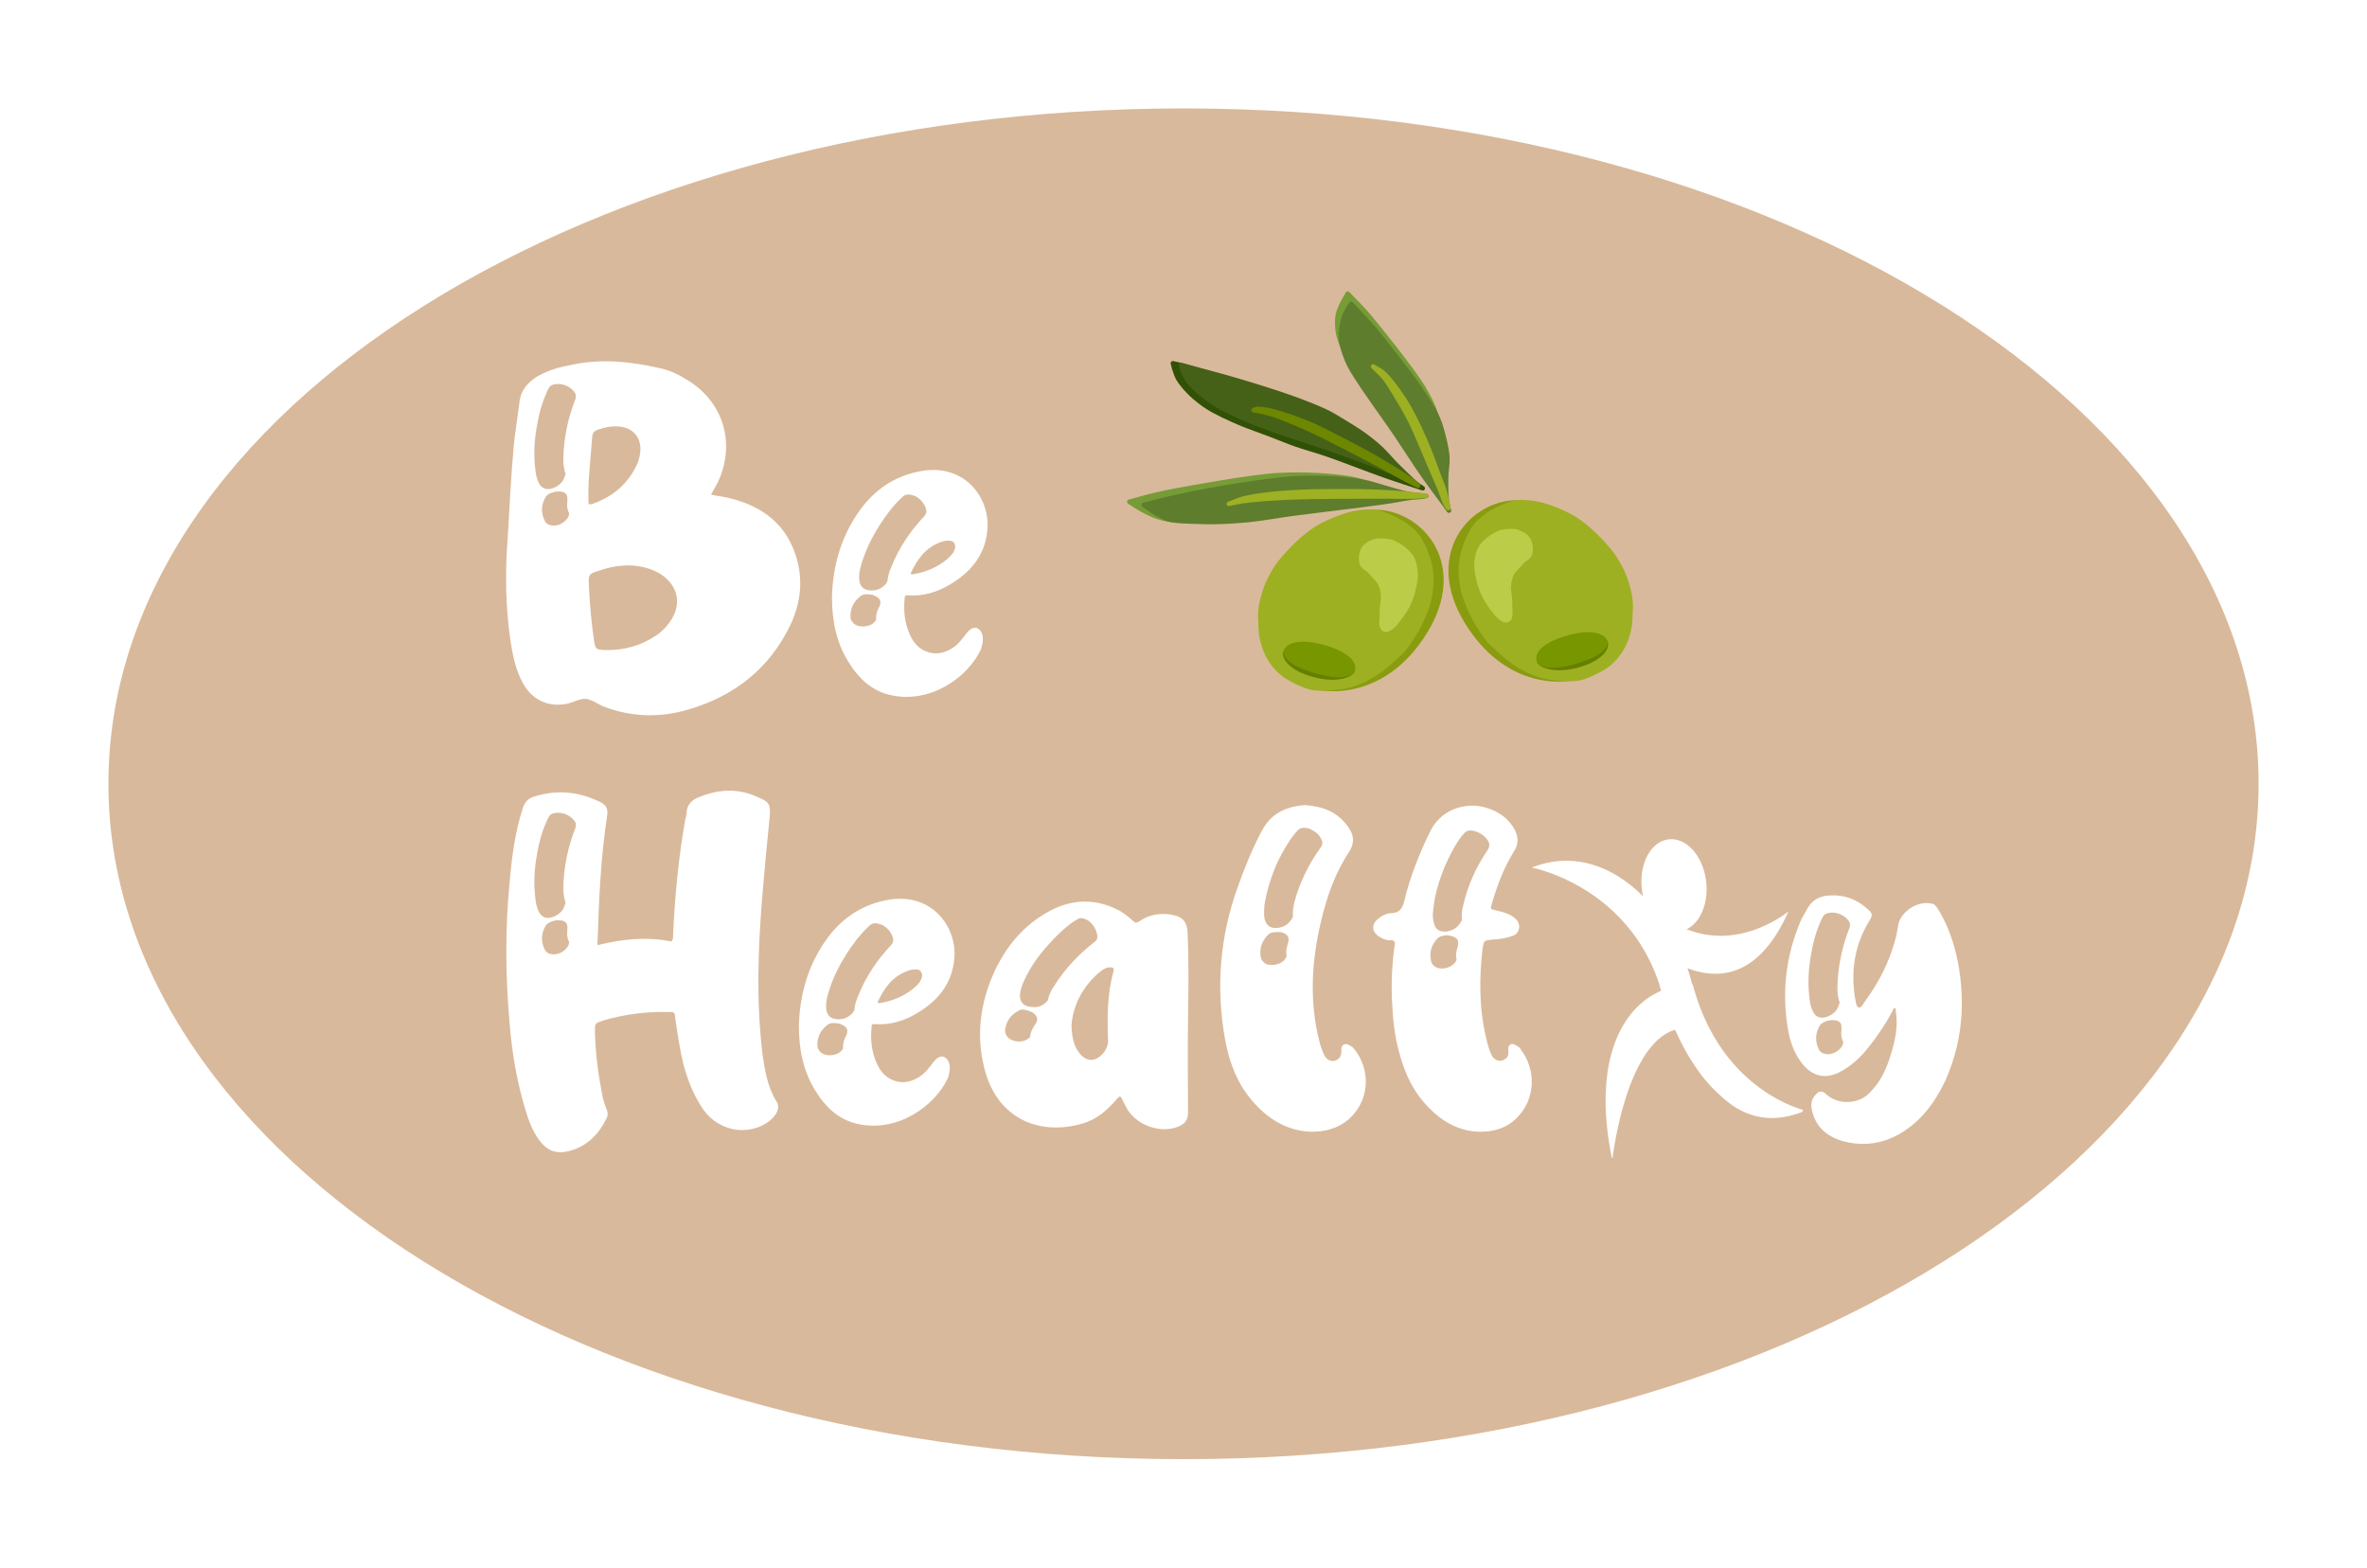 <svg width="524" height="347" viewBox="0 0 524 347" fill="none" xmlns="http://www.w3.org/2000/svg">
<g filter="url(#filter0_if_47_725)">
<path d="M262 323C393.444 323 500 256.067 500 173.5C500 90.933 393.444 24 262 24C130.556 24 24 90.933 24 173.5C24 256.067 130.556 323 262 323Z" fill="#D9B99B"/>
</g>
<g filter="url(#filter1_i_47_725)">
<path d="M158.9 105.8C163 97.1 160.1 87.7 151.8 82.9C149.9 81.7 147.8 80.8 145.6 80.4C139.4 79 133.1 78.4 126.8 79.7C124.1 80.2 121.4 80.9 119 82.3C116.9 83.6 115.3 85.3 115 88C114.6 91.4 114 94.7 113.7 98.1C113.1 104.7 112.8 111.4 112.4 118C111.8 125.6 111.9 133.2 113 140.8C113.5 144 114.1 147.2 115.7 150.1C117.7 153.9 121.3 155.6 125.5 154.8C126.9 154.5 128.4 153.6 129.7 153.7C131.2 153.9 132.5 155 133.9 155.5C140.1 157.8 146.3 157.9 152.6 156C162.7 153 170.4 146.9 175 137.3C177.1 132.8 177.8 128 176.5 123.1C174.4 115.2 168.9 111 161.2 109.2C160 108.9 158.8 108.8 157.4 108.5L158.9 105.8ZM130.4 129.3C130.2 126.1 130.2 126.1 132.7 125.3C136.4 124 140.2 123.7 144 125C145 125.4 145.9 125.8 146.7 126.4C150 128.8 150.8 132.4 148.8 135.9C147.9 137.4 146.7 138.7 145.2 139.7C141.8 142 138 143 133.9 142.9C131.9 142.8 131.8 142.7 131.5 140.8C131.2 138.8 131 136.9 130.8 134.9C130.6 132.9 130.5 130.8 130.4 129.3ZM130.3 110.6C130.1 106.7 130.5 103.1 130.8 99.4L131.1 95.8C131.1 94.9 131.5 94.4 132.4 94.1C133.8 93.6 135.3 93.3 136.9 93.4C140.2 93.6 142.2 96 141.7 99.4C141.6 100.1 141.4 100.8 141.2 101.4C139.2 106 135.7 109 131 110.6C130.8 110.7 130.6 110.6 130.3 110.6ZM123.8 84C125 84.1 126.2 84.6 127.1 85.7C127.5 86.2 127.6 86.6 127.4 87.3C125.7 91.6 124.8 96 124.7 100.6C124.7 101.6 124.8 102.6 125.1 103.6C125.3 103.9 125.1 104.2 125 104.5C124.6 105.8 123.7 106.6 122.3 107.1C121.1 107.5 120 107.2 119.4 106.1C118.8 105.1 118.6 103.9 118.5 102.8C118.1 99.5 118.3 96.3 118.9 93.1C119.3 90.6 120 88.1 121.1 85.7C121.1 85.6 121.2 85.4 121.3 85.3C121.7 84.2 122.5 84 123.8 84ZM125.6 109.6V110C125.5 110.8 125.5 111.6 125.9 112.4C126.1 112.7 125.9 113 125.9 113.2C125.4 114.5 123.6 115.6 122.1 115.3C121.4 115.2 120.9 114.9 120.6 114.3C119.7 112.5 119.8 110.7 120.8 109C121.2 108.4 121.9 108.1 122.7 107.9C123 107.8 123.4 107.8 123.7 107.8C125.1 107.8 125.7 108.4 125.6 109.6ZM184.176 131.1C184.176 136.5 185.176 141.3 187.876 145.6C189.976 149 192.776 151.8 196.876 152.8C205.776 155 214.276 149 217.176 142.7C217.376 142 217.576 141.3 217.576 140.6C217.676 139.4 217.076 138.3 216.176 138C215.076 137.8 214.476 138.6 213.876 139.3C212.976 140.5 212.076 141.7 210.776 142.5C208.976 143.6 206.976 144.1 204.776 143.1C203.176 142.4 202.176 141.1 201.476 139.6C200.276 137 199.976 134.2 200.276 131.4C200.276 130.8 200.576 130.7 201.076 130.8C204.376 131 207.476 130.1 210.276 128.4C214.876 125.7 218.076 121.9 218.576 116.4C219.276 109.5 213.876 101.8 204.376 103.2C198.676 104.1 194.176 106.9 190.676 111.5C186.276 117.4 184.376 124.1 184.176 131.1ZM201.576 126C202.976 122.9 204.876 120.2 208.276 119C208.676 118.8 209.076 118.8 209.376 118.7C210.076 118.7 210.876 118.5 211.276 119.3C211.676 120 211.376 120.7 210.976 121.4C210.176 122.5 209.076 123.3 207.976 124C206.176 125.1 204.176 125.8 202.176 126.1C201.976 126.1 201.876 126.2 201.576 126ZM202.576 108.8C203.676 109.4 204.576 110.3 204.976 111.6C205.176 112.2 205.076 112.7 204.676 113.2C201.476 116.6 198.976 120.3 197.276 124.6C196.876 125.5 196.576 126.5 196.476 127.5C196.476 127.8 196.276 128 196.076 128.3C195.176 129.3 194.076 129.8 192.576 129.7C191.276 129.6 190.476 128.9 190.276 127.7C190.076 126.5 190.276 125.4 190.576 124.3C191.476 121.1 192.876 118.2 194.576 115.5C195.976 113.3 197.476 111.2 199.376 109.4C199.476 109.3 199.576 109.2 199.676 109.1C200.576 108.2 201.376 108.4 202.576 108.8ZM194.676 133.3L194.476 133.6C194.176 134.4 193.876 135.1 193.976 136C193.976 136.3 193.776 136.5 193.576 136.7C192.776 137.7 190.576 138 189.376 137.3C188.776 136.9 188.376 136.4 188.276 135.7C188.176 133.7 188.976 132.1 190.576 130.9C191.076 130.5 191.876 130.5 192.576 130.6C192.976 130.6 193.376 130.7 193.676 130.9C194.876 131.4 195.176 132.2 194.676 133.3Z" fill="white"/>
</g>
<g filter="url(#filter2_i_47_725)">
<path d="M132.3 208.218C132.3 207.718 132.2 207.418 132.3 207.118C132.6 197.918 133 188.718 134.4 179.618C134.6 178.318 134.4 177.418 133.2 176.718C128.4 174.218 123.4 173.718 118.3 175.318C116.9 175.718 116.1 176.618 115.7 178.018C115.5 178.618 115.3 179.318 115.1 180.018C113.8 184.818 113.2 189.718 112.8 194.518C111.8 204.818 111.9 215.118 112.8 225.318C113.3 231.918 114.4 238.318 116.3 244.618C117 247.018 117.9 249.418 119.4 251.418C121.1 253.718 123.1 254.518 125.9 253.818C129.8 252.818 132.4 250.318 134.2 246.718C134.6 246.018 134.6 245.318 134.3 244.518C133.8 243.418 133.5 242.318 133.3 241.218C132.4 236.618 131.8 232.018 131.7 227.318C131.7 225.518 131.7 225.518 133.5 224.918C138.2 223.518 143 222.918 147.9 223.018C149.3 223.018 149.4 223.018 149.5 224.518C150 227.918 150.5 231.318 151.3 234.618C152.2 237.918 153.4 241.118 155.3 244.018C156.8 246.418 158.9 248.018 161.7 248.818C165.4 249.818 169.7 248.518 171.7 245.718C172.3 244.718 172.5 243.818 171.9 242.818C169.9 239.618 169.3 235.918 168.8 232.318C167.4 220.818 167.8 209.418 168.7 198.018C169.2 191.918 169.8 185.818 170.4 179.718C170.6 177.118 170.3 176.518 167.9 175.518C163.7 173.518 159.4 173.618 155.1 175.318C153.3 175.918 152 177.018 152 179.018C152 179.518 151.8 179.918 151.7 180.418C150.2 188.818 149.4 197.418 149 206.018C149 206.418 149.1 206.918 148.6 207.418C143.3 206.318 137.9 206.818 132.3 208.218ZM123.8 178.918C125 179.018 126.2 179.518 127.1 180.618C127.5 181.118 127.6 181.518 127.4 182.218C125.7 186.518 124.8 190.918 124.7 195.518C124.7 196.518 124.8 197.518 125.1 198.518C125.3 198.818 125.1 199.118 125 199.418C124.6 200.718 123.7 201.518 122.3 202.018C121.1 202.418 120 202.118 119.4 201.018C118.8 200.018 118.6 198.818 118.5 197.718C118.1 194.418 118.3 191.218 118.9 188.018C119.3 185.518 120 183.018 121.1 180.618C121.1 180.518 121.2 180.318 121.3 180.218C121.7 179.118 122.5 178.918 123.8 178.918ZM125.6 204.518V204.918C125.5 205.718 125.5 206.518 125.9 207.318C126.1 207.618 125.9 207.918 125.9 208.118C125.4 209.418 123.6 210.518 122.1 210.218C121.4 210.118 120.9 209.818 120.6 209.218C119.7 207.418 119.8 205.618 120.8 203.918C121.2 203.318 121.9 203.018 122.7 202.818C123 202.718 123.4 202.718 123.7 202.718C125.1 202.718 125.7 203.318 125.6 204.518ZM176.852 226.018C176.852 231.418 177.852 236.218 180.552 240.518C182.652 243.918 185.452 246.718 189.552 247.718C198.452 249.918 206.952 243.918 209.852 237.618C210.052 236.918 210.252 236.218 210.252 235.518C210.352 234.318 209.752 233.218 208.852 232.918C207.752 232.718 207.152 233.518 206.552 234.218C205.652 235.418 204.752 236.618 203.452 237.418C201.652 238.518 199.652 239.018 197.452 238.018C195.852 237.318 194.852 236.018 194.152 234.518C192.952 231.918 192.652 229.118 192.952 226.318C192.952 225.718 193.252 225.618 193.752 225.718C197.052 225.918 200.152 225.018 202.952 223.318C207.552 220.618 210.752 216.818 211.252 211.318C211.952 204.418 206.552 196.718 197.052 198.118C191.352 199.018 186.852 201.818 183.352 206.418C178.952 212.318 177.052 219.018 176.852 226.018ZM194.252 220.918C195.652 217.818 197.552 215.118 200.952 213.918C201.352 213.718 201.752 213.718 202.052 213.618C202.752 213.618 203.552 213.418 203.952 214.218C204.352 214.918 204.052 215.618 203.652 216.318C202.852 217.418 201.752 218.218 200.652 218.918C198.852 220.018 196.852 220.718 194.852 221.018C194.652 221.018 194.552 221.118 194.252 220.918ZM195.252 203.718C196.352 204.318 197.252 205.218 197.652 206.518C197.852 207.118 197.752 207.618 197.352 208.118C194.152 211.518 191.652 215.218 189.952 219.518C189.552 220.418 189.252 221.418 189.152 222.418C189.152 222.718 188.952 222.918 188.752 223.218C187.852 224.218 186.752 224.718 185.252 224.618C183.952 224.518 183.152 223.818 182.952 222.618C182.752 221.418 182.952 220.318 183.252 219.218C184.152 216.018 185.552 213.118 187.252 210.418C188.652 208.218 190.152 206.118 192.052 204.318C192.152 204.218 192.252 204.118 192.352 204.018C193.252 203.118 194.052 203.318 195.252 203.718ZM187.352 228.218L187.152 228.518C186.852 229.318 186.552 230.018 186.652 230.918C186.652 231.218 186.452 231.418 186.252 231.618C185.452 232.618 183.252 232.918 182.052 232.218C181.452 231.818 181.052 231.318 180.952 230.618C180.852 228.618 181.652 227.018 183.252 225.818C183.752 225.418 184.552 225.418 185.252 225.518C185.652 225.518 186.052 225.618 186.352 225.818C187.552 226.318 187.852 227.118 187.352 228.218ZM262.998 225.018C263.098 218.418 263.198 211.818 262.898 205.318C262.798 203.118 261.798 201.918 259.498 201.518C256.898 201.018 254.398 201.418 252.098 203.018C251.598 203.318 251.298 203.318 250.898 202.918C249.798 201.918 248.598 200.918 247.298 200.318C241.598 197.518 236.098 198.218 230.898 201.518C226.198 204.418 222.798 208.618 220.398 213.518C216.898 220.918 215.898 228.618 218.198 236.518C221.398 247.218 230.798 250.318 239.598 247.718C242.798 246.818 245.198 244.718 247.298 242.218C247.798 241.618 248.098 241.518 248.398 242.318C248.798 243.118 249.198 243.818 249.598 244.618C251.898 248.218 256.898 249.918 260.798 248.418C262.398 247.718 262.998 246.918 262.998 245.218C262.998 238.418 262.898 231.718 262.998 225.018ZM237.198 226.018C237.498 221.818 239.498 217.518 243.398 214.218C244.098 213.618 244.798 213.218 245.598 213.118C246.298 213.118 246.698 213.218 246.498 214.018C245.098 219.118 245.098 224.318 245.298 229.518C245.298 231.118 243.898 233.018 242.298 233.518C240.998 233.918 239.598 233.218 238.598 231.618C237.798 230.418 237.298 228.818 237.198 226.018ZM240.998 202.818C241.998 203.618 242.698 204.718 242.898 206.018C242.998 206.618 242.898 207.118 242.298 207.518C238.698 210.318 235.598 213.618 233.198 217.518C232.598 218.418 232.198 219.318 231.998 220.318C231.898 220.618 231.598 220.818 231.398 221.018C230.398 221.918 229.198 222.118 227.798 221.818C226.498 221.618 225.798 220.718 225.798 219.518C225.798 218.318 226.198 217.218 226.698 216.118C227.998 213.218 229.898 210.518 232.098 208.118C233.798 206.218 235.598 204.418 237.798 202.918C237.898 202.818 237.998 202.818 238.198 202.718C239.098 201.918 239.898 202.218 240.998 202.818ZM229.198 225.718L228.998 226.018C228.598 226.718 228.098 227.418 228.098 228.318C228.098 228.618 227.798 228.718 227.598 228.918C226.598 229.818 224.398 229.718 223.298 228.818C222.798 228.318 222.498 227.718 222.498 227.118C222.698 225.018 223.798 223.618 225.498 222.718C226.098 222.318 226.898 222.518 227.598 222.718C227.998 222.818 228.298 223.018 228.598 223.118C229.698 223.918 229.898 224.718 229.198 225.718ZM288.729 177.218C284.329 177.618 281.329 179.218 279.329 182.918C277.229 186.918 275.529 191.018 274.029 195.318C270.029 206.318 269.129 217.718 271.229 229.218C272.129 234.218 273.929 238.918 277.329 242.818C280.629 246.618 284.729 249.218 289.929 249.518C293.129 249.618 296.329 248.818 298.729 246.618C303.229 242.518 303.529 235.818 299.729 231.118C299.429 230.718 299.029 230.518 298.629 230.318C297.629 229.818 296.929 230.318 296.929 231.418C297.029 232.818 296.529 233.518 295.429 233.818C294.529 234.018 293.529 233.518 293.029 232.318C292.729 231.518 292.329 230.618 292.129 229.718C289.829 220.818 290.329 211.918 292.429 203.018C293.729 197.518 295.529 192.318 298.629 187.618C299.829 185.818 299.829 184.018 298.629 182.318C296.229 178.618 292.529 177.418 288.729 177.218ZM289.829 182.418C290.929 182.918 292.029 183.618 292.529 184.818C292.829 185.418 292.829 185.918 292.429 186.518C289.729 190.218 287.729 194.318 286.529 198.718C286.329 199.718 286.129 200.718 286.229 201.718C286.229 202.118 286.029 202.318 285.829 202.618C285.129 203.718 284.029 204.318 282.629 204.418C281.329 204.518 280.429 203.918 280.029 202.718C279.729 201.618 279.829 200.418 279.929 199.318C280.429 196.118 281.429 193.018 282.729 190.018C283.829 187.718 285.129 185.418 286.729 183.418C286.829 183.318 286.929 183.218 287.029 183.118C287.729 182.118 288.629 182.118 289.829 182.418ZM285.129 207.718L285.029 208.118C284.829 208.818 284.629 209.618 284.829 210.518C284.829 210.818 284.629 211.018 284.529 211.218C283.829 212.418 281.729 212.918 280.329 212.418C279.729 212.118 279.329 211.618 279.129 211.018C278.729 209.018 279.329 207.318 280.729 205.918C281.229 205.418 282.029 205.318 282.729 205.318C283.129 205.318 283.529 205.318 283.829 205.418C285.129 205.818 285.529 206.618 285.129 207.718ZM336.526 231.118C336.326 230.818 336.026 230.618 335.626 230.418C335.226 230.218 334.826 229.918 334.326 230.218C333.926 230.518 333.826 231.018 333.926 231.518C334.026 232.318 333.826 233.018 333.226 233.418C332.126 234.218 330.926 233.818 330.226 232.618C329.626 231.418 329.326 230.118 329.026 228.918C327.426 222.218 327.426 215.518 328.226 208.818C328.526 207.218 328.526 207.218 330.126 207.018C331.826 206.918 333.526 206.718 335.226 206.018C335.926 205.618 336.226 205.118 336.326 204.218C336.326 202.918 335.526 202.318 334.626 201.718C333.426 201.018 332.026 200.718 330.726 200.418C330.126 200.318 329.926 200.118 330.126 199.518C331.326 195.318 332.826 191.218 335.126 187.518C336.326 185.718 336.126 184.018 335.126 182.318C333.426 179.518 330.926 178.218 327.926 177.518C324.126 176.818 318.926 178.118 316.526 183.218C314.126 188.118 312.126 193.218 310.826 198.618C310.426 200.118 309.826 201.018 308.226 201.118C306.926 201.118 305.826 201.718 304.826 202.618C303.626 203.718 303.726 205.218 305.126 206.218C305.926 206.718 306.826 207.218 307.826 207.118C308.726 207.118 308.926 207.518 308.726 208.318C308.126 212.718 307.926 217.118 308.226 221.618C308.326 224.218 308.626 226.818 309.126 229.418C310.226 234.418 311.826 239.118 315.226 243.018C318.426 246.718 322.326 249.318 327.226 249.518C330.426 249.618 333.426 248.818 335.726 246.518C339.926 242.418 340.226 235.818 336.526 231.118ZM326.626 183.018C327.826 183.418 328.926 184.218 329.526 185.318C329.826 185.918 329.726 186.418 329.426 187.018C326.826 190.818 324.926 194.918 323.926 199.418C323.626 200.418 323.526 201.418 323.626 202.418C323.726 202.718 323.426 203.018 323.326 203.218C322.626 204.418 321.526 205.018 320.126 205.218C318.826 205.318 317.826 204.818 317.526 203.618C317.126 202.418 317.126 201.318 317.326 200.118C317.626 196.918 318.626 193.818 319.826 190.818C320.926 188.418 322.026 186.118 323.626 184.018C323.726 183.918 323.826 183.818 323.926 183.718C324.626 182.718 325.426 182.718 326.626 183.018ZM322.726 208.418L322.626 208.818C322.426 209.518 322.226 210.318 322.426 211.218C322.526 211.518 322.326 211.718 322.226 211.918C321.526 213.118 319.426 213.718 318.126 213.218C317.426 212.918 317.026 212.518 316.826 211.818C316.326 209.818 316.926 208.118 318.226 206.718C318.726 206.218 319.526 206.118 320.326 206.018C320.626 206.018 321.026 206.118 321.326 206.218C322.626 206.518 323.026 207.218 322.726 208.418ZM419.46 222.118C419.76 222.218 419.66 222.518 419.66 222.718C420.26 226.118 419.56 229.318 418.56 232.518C417.56 235.818 416.16 238.818 413.56 241.218C411.06 243.518 406.76 243.518 404.26 241.218C403.46 240.418 402.66 240.418 401.96 241.318C401.06 242.218 400.86 243.218 401.06 244.518C401.86 248.518 404.56 250.718 408.36 251.718C414.16 253.118 419.36 251.518 423.86 247.618C426.76 245.118 428.86 241.918 430.56 238.418C434.36 230.018 435.16 221.218 433.46 212.118C432.66 207.918 431.26 203.818 428.96 200.118C428.66 199.718 428.46 199.318 427.96 199.118C424.76 198.118 420.56 200.718 420.16 204.118C419.96 205.118 419.86 206.118 419.56 207.018C418.26 211.918 415.96 216.418 412.96 220.518C412.56 221.018 412.06 222.218 411.46 222.018C410.86 221.818 410.86 220.718 410.66 219.918C409.66 213.718 410.66 207.918 413.96 202.618C414.56 201.718 414.46 201.118 413.76 200.518C411.26 198.118 408.36 197.018 404.96 197.218C402.76 197.318 401.06 198.318 400.06 200.218C399.56 201.218 398.96 202.018 398.56 203.018C395.36 210.618 394.46 218.418 395.76 226.518C396.26 229.618 397.26 232.518 399.36 234.918C401.56 237.318 404.16 237.818 407.06 236.418C409.26 235.318 411.06 233.818 412.66 232.018C415.06 229.218 417.16 226.118 418.96 222.818C419.06 222.618 419.16 222.218 419.46 222.118ZM405.86 201.018C407.06 201.118 408.26 201.618 409.16 202.718C409.56 203.218 409.66 203.618 409.46 204.318C407.76 208.618 406.86 213.018 406.76 217.618C406.76 218.618 406.86 219.618 407.16 220.618C407.36 220.918 407.16 221.218 407.06 221.518C406.66 222.818 405.76 223.618 404.36 224.118C403.16 224.518 402.06 224.218 401.46 223.118C400.86 222.118 400.66 220.918 400.56 219.818C400.16 216.518 400.36 213.318 400.96 210.118C401.36 207.618 402.06 205.118 403.16 202.718C403.16 202.618 403.26 202.418 403.36 202.318C403.76 201.218 404.56 201.018 405.86 201.018ZM407.66 226.618V227.018C407.56 227.818 407.56 228.618 407.96 229.418C408.16 229.718 407.96 230.018 407.96 230.218C407.46 231.518 405.66 232.618 404.16 232.318C403.46 232.218 402.96 231.918 402.66 231.318C401.76 229.518 401.86 227.718 402.86 226.018C403.26 225.418 403.96 225.118 404.76 224.918C405.06 224.818 405.46 224.818 405.76 224.818C407.16 224.818 407.76 225.418 407.66 226.618Z" fill="white"/>
</g>
<g filter="url(#filter3_i_47_725)">
<path d="M377.713 194.167C378.357 199.796 375.688 204.725 371.752 205.175C367.815 205.626 364.103 201.427 363.459 195.798C362.814 190.168 365.483 185.24 369.42 184.79C373.356 184.34 377.069 188.537 377.713 194.167Z" fill="white"/>
<path d="M392.219 241.588C395.457 243.535 398.116 244.406 399.195 244.71C399.161 244.773 399.125 244.837 399.09 244.9C399.082 244.916 399.072 244.932 399.062 244.948C399.024 245.018 398.985 245.087 398.945 245.156C395.079 246.653 391.613 246.824 388.522 246.015C385.685 245.273 383.165 243.707 380.94 241.583C376.718 237.949 373.32 232.593 370.82 226.946C364.183 228.932 360.506 238.926 358.627 246.59C357.602 250.769 357.112 254.256 356.968 255.377C356.918 255.34 356.868 255.302 356.819 255.264C355.954 251.037 355.515 247.136 355.448 243.573C355.2 230.21 360.204 221.598 367.718 218.325C367.546 217.722 367.387 217.123 367.239 216.532L367.232 216.535C362.522 202.74 352.403 196.181 345.671 193.237C341.827 191.555 339.087 191.051 339.087 191.051C341.829 189.961 344.514 189.491 347.102 189.537C354.59 189.666 361.281 194.095 366.283 200.213C381.052 213.26 395.93 200.746 395.93 200.746C389.847 214.485 381.381 216.315 373.567 213.324C373.931 214.382 374.245 215.439 374.508 216.488L374.514 216.486C374.544 216.606 374.575 216.726 374.606 216.845C374.625 216.844 374.646 216.844 374.665 216.843L374.705 217.026L374.76 217.004C378.426 230.868 386.292 238.028 392.219 241.588Z" fill="white"/>
</g>
<path fill-rule="evenodd" clip-rule="evenodd" d="M302.272 69.11C301.15 67.846 299.526 66.233 298.349 65C298.349 65 297.308 66.761 296.957 67.544C296.661 68.206 296.277 69.101 296.156 69.795C295.95 70.978 295.999 72.595 296.24 73.774C296.568 75.375 297.456 77.46 298.349 78.927C298.935 79.89 299.975 81.073 300.795 81.928C304.476 85.76 309.494 91.057 314.627 93.708C315.73 94.277 317.476 94.641 318.697 95.041C318.341 93.713 318.008 91.913 317.51 90.612C316.944 89.133 315.925 87.224 315.083 85.826C313.809 83.709 311.743 81.029 310.231 79.009C309.219 77.657 307.807 75.884 306.742 74.557C305.424 72.912 303.688 70.705 302.272 69.11Z" fill="#769C37"/>
<path d="M298.349 65C299.526 66.233 301.15 67.846 302.272 69.11C303.688 70.705 305.424 72.912 306.742 74.557C307.807 75.884 309.219 77.657 310.231 79.009C311.743 81.029 313.809 83.709 315.083 85.826C315.925 87.224 316.944 89.133 317.51 90.612C318.008 91.913 318.341 93.713 318.697 95.041C317.476 94.641 315.73 94.277 314.627 93.708C309.494 91.057 304.476 85.76 300.795 81.928C299.975 81.073 298.935 79.89 298.349 78.927C297.456 77.46 296.568 75.375 296.24 73.774C295.999 72.595 295.95 70.978 296.156 69.795C296.277 69.101 296.661 68.206 296.957 67.544C297.308 66.761 298.349 65 298.349 65Z" stroke="#769C37" stroke-linecap="round" stroke-linejoin="round"/>
<path fill-rule="evenodd" clip-rule="evenodd" d="M259.912 81.453C259.814 81.144 259.729 80.725 259.65 80.413C259.651 80.413 261.598 80.847 262.414 81.077C266.726 82.295 272.306 84.266 276.419 85.842C279.95 87.196 284.637 89.067 287.921 90.752C292.533 93.119 298.067 96.933 302.347 99.647C304.197 100.821 306.655 102.395 308.454 103.614C309.597 104.389 311.06 105.473 312.198 106.251C313.016 106.81 314.131 107.535 314.959 108.085C312.618 107.308 309.478 106.302 307.154 105.493C302.888 104.008 297.345 101.78 293.058 100.329C291.221 99.708 288.696 99.02 286.87 98.381C285.103 97.762 282.826 96.81 281.088 96.145C279.095 95.383 276.369 94.47 274.428 93.63C272.265 92.694 269.382 91.406 267.459 90.197C266.224 89.42 264.72 88.244 263.721 87.286C262.74 86.346 261.535 85.006 260.883 83.908C260.468 83.208 260.149 82.201 259.912 81.453Z" fill="#315106"/>
<path d="M259.65 80.413C259.729 80.725 259.814 81.144 259.912 81.453C260.149 82.201 260.468 83.208 260.883 83.908C261.535 85.006 262.74 86.346 263.721 87.286C264.72 88.244 266.224 89.42 267.459 90.197C269.382 91.406 272.265 92.694 274.428 93.63C276.369 94.47 279.095 95.383 281.088 96.145C282.826 96.81 285.103 97.762 286.87 98.381C288.696 99.02 291.221 99.708 293.058 100.329C297.345 101.78 302.888 104.008 307.154 105.493C309.478 106.302 312.618 107.308 314.959 108.085C314.131 107.535 313.016 106.81 312.198 106.251C311.06 105.473 309.597 104.389 308.454 103.614C306.655 102.395 304.197 100.821 302.347 99.647C298.067 96.933 292.533 93.119 287.921 90.752C284.637 89.067 279.95 87.196 276.419 85.842C272.306 84.266 266.726 82.295 262.414 81.077C261.598 80.847 259.651 80.413 259.65 80.413Z" stroke="#315106" stroke-linecap="round" stroke-linejoin="round"/>
<path fill-rule="evenodd" clip-rule="evenodd" d="M256.074 109.462C254.228 109.888 251.822 110.592 250 111.076C250 111.076 252.032 112.422 252.974 112.925C253.894 113.416 255.163 114.04 256.189 114.386C256.98 114.653 258.087 114.943 258.942 115.039C261.097 115.28 264.027 114.981 266.195 114.821C274.101 114.236 284.598 112.92 292.301 111.427C295.395 110.828 299.586 110.036 302.42 108.903C303.133 108.618 303.959 108.076 304.619 107.722C303.335 107.274 301.687 106.546 300.34 106.227C297.812 105.629 294.265 105.347 291.629 105.191C289.01 105.036 285.494 105.047 282.875 105.191C281.205 105.283 278.997 105.559 277.346 105.774C273.51 106.274 268.438 107.134 264.645 107.806C262.061 108.263 258.614 108.878 256.074 109.462Z" fill="#769C37"/>
<path d="M250 111.076C251.822 110.592 254.228 109.888 256.074 109.462C258.614 108.878 262.061 108.263 264.645 107.806C268.438 107.134 273.51 106.274 277.346 105.774C278.997 105.559 281.205 105.283 282.875 105.191C285.494 105.047 289.01 105.036 291.629 105.191C294.265 105.347 297.812 105.629 300.34 106.227C301.687 106.546 303.335 107.274 304.619 107.722C303.959 108.076 303.133 108.618 302.42 108.903C299.586 110.036 295.395 110.828 292.301 111.427C284.598 112.92 274.101 114.236 266.195 114.821C264.027 114.981 261.097 115.28 258.942 115.039C258.087 114.943 256.98 114.653 256.189 114.386C255.163 114.04 253.894 113.416 252.974 112.925C252.032 112.422 250 111.076 250 111.076Z" stroke="#769C37" stroke-linecap="round" stroke-linejoin="round"/>
<path fill-rule="evenodd" clip-rule="evenodd" d="M304.171 72.766C302.728 71.081 300.63 68.927 299.112 67.281C299.112 67.281 297.985 68.974 297.681 69.75C297.22 70.926 296.925 72.568 296.855 73.795C296.816 74.479 296.886 75.396 297.02 76.073C297.301 77.484 297.993 79.326 298.627 80.668C299.079 81.626 299.881 82.843 300.463 83.759C302.88 87.561 306.523 92.463 309.066 96.215C310.947 98.991 313.317 102.75 315.25 105.505C316.494 107.277 318.268 109.592 319.549 111.349C319.916 111.853 320.402 112.528 320.768 113.033C320.632 112.43 320.399 111.632 320.315 111.024C320.096 109.423 320.111 107.268 320.138 105.657C320.16 104.341 320.487 102.591 320.421 101.276C320.372 100.276 320.117 98.95 319.896 97.964C319.525 96.309 318.968 94.097 318.268 92.507C317.347 90.416 315.572 87.79 314.251 85.832C312.932 83.877 310.939 81.37 309.479 79.476C307.917 77.448 305.856 74.734 304.171 72.766Z" fill="#5E7D2D"/>
<path d="M299.112 67.281C300.63 68.927 302.728 71.081 304.171 72.766C305.856 74.734 307.917 77.448 309.479 79.476C310.939 81.37 312.932 83.877 314.251 85.832C315.572 87.79 317.347 90.416 318.268 92.507C318.968 94.097 319.525 96.309 319.896 97.964C320.117 98.95 320.372 100.276 320.421 101.276C320.487 102.591 320.16 104.341 320.138 105.657C320.111 107.268 320.096 109.423 320.315 111.024C320.399 111.632 320.632 112.43 320.768 113.033C320.402 112.528 319.916 111.853 319.549 111.349C318.268 109.592 316.494 107.277 315.25 105.505C313.317 102.75 310.947 98.991 309.066 96.215C306.523 92.463 302.88 87.561 300.463 83.759C299.881 82.843 299.079 81.626 298.627 80.668C297.993 79.326 297.301 77.484 297.02 76.073C296.886 75.396 296.816 74.479 296.855 73.795C296.925 72.568 297.22 70.926 297.681 69.75C297.985 68.974 299.112 67.281 299.112 67.281Z" stroke="#5E7D2D" stroke-linecap="round" stroke-linejoin="round"/>
<path fill-rule="evenodd" clip-rule="evenodd" d="M273.732 84.173C270.094 83.093 265.16 81.826 261.486 80.82C261.486 80.82 261.618 81.507 261.722 81.793C262.022 82.616 262.526 83.705 263.098 84.437C264.411 86.117 266.826 88.026 268.757 89.299C270.638 90.54 273.524 91.82 275.674 92.764C277.709 93.658 280.544 94.68 282.669 95.439C285.34 96.392 288.994 97.503 291.683 98.425C294.146 99.269 297.413 100.422 299.847 101.315C301.589 101.955 303.911 102.812 305.62 103.504C307.075 104.093 309.018 104.882 310.405 105.562C311.513 106.106 312.896 106.938 313.964 107.528C313.504 107.106 312.883 106.547 312.43 106.12C311.4 105.15 310.045 103.845 309.06 102.847C308.008 101.782 306.761 100.269 305.65 99.24C304.642 98.307 303.191 97.132 302.044 96.3C300.619 95.267 298.568 94.018 297.028 93.088C296.088 92.521 294.839 91.757 293.834 91.262C291.735 90.23 288.749 89.091 286.5 88.269C282.751 86.898 277.604 85.322 273.732 84.173Z" fill="#456117"/>
<path d="M261.486 80.82C265.16 81.826 270.094 83.093 273.732 84.173C277.604 85.322 282.751 86.898 286.5 88.269C288.749 89.091 291.735 90.23 293.834 91.262C294.839 91.757 296.088 92.521 297.028 93.088C298.568 94.018 300.619 95.267 302.044 96.3C303.191 97.132 304.642 98.307 305.65 99.24C306.761 100.269 308.008 101.782 309.06 102.847C310.045 103.845 311.4 105.15 312.43 106.12C312.883 106.547 313.504 107.106 313.964 107.528C312.896 106.938 311.513 106.106 310.405 105.562C309.018 104.882 307.075 104.093 305.62 103.504C303.911 102.812 301.589 101.955 299.847 101.315C297.413 100.422 294.146 99.269 291.683 98.425C288.994 97.503 285.34 96.392 282.669 95.439C280.544 94.68 277.709 93.658 275.674 92.764C273.524 91.82 270.638 90.54 268.757 89.299C266.826 88.026 264.411 86.117 263.098 84.437C262.526 83.705 262.022 82.616 261.722 81.793C261.618 81.507 261.486 80.82 261.486 80.82Z" stroke="#456117" stroke-linecap="round" stroke-linejoin="round"/>
<path fill-rule="evenodd" clip-rule="evenodd" d="M256.419 110.921C255.447 111.158 254.17 111.518 253.206 111.774C253.206 111.774 255.032 113.114 255.899 113.606C256.732 114.078 257.867 114.721 258.84 114.987C260.341 115.398 262.522 115.381 264.11 115.463C265.762 115.549 267.973 115.578 269.628 115.538C271.658 115.49 274.363 115.316 276.378 115.112C279.342 114.812 283.232 114.107 286.178 113.712C288.528 113.396 291.67 113.017 294.025 112.723C296.186 112.453 299.073 112.113 301.232 111.832C303.187 111.578 305.794 111.239 307.739 110.942C309.175 110.723 311.061 110.32 312.507 110.142C313.266 110.049 314.299 110.041 315.054 109.928C315.257 109.897 315.521 109.832 315.721 109.791C314.58 109.668 313.038 109.585 311.917 109.379C310.238 109.072 308.111 108.367 306.485 107.922C305.22 107.576 303.575 107.011 302.277 106.749C300.421 106.375 297.874 106.106 295.964 105.973C293.361 105.792 289.862 105.727 287.253 105.854C283.852 106.019 279.368 106.663 276.018 107.146C272.468 107.658 267.772 108.496 264.273 109.189C261.899 109.659 258.754 110.349 256.419 110.921Z" fill="#5E7D2D"/>
<path d="M253.206 111.774C254.17 111.518 255.447 111.158 256.419 110.921C258.754 110.349 261.899 109.659 264.273 109.189C267.772 108.496 272.468 107.658 276.018 107.146C279.368 106.663 283.852 106.019 287.253 105.854C289.862 105.727 293.361 105.792 295.964 105.973C297.874 106.106 300.421 106.375 302.277 106.749C303.575 107.011 305.22 107.576 306.485 107.922C308.111 108.367 310.238 109.072 311.917 109.379C313.038 109.585 314.58 109.668 315.721 109.791C315.521 109.832 315.257 109.897 315.054 109.928C314.299 110.041 313.266 110.049 312.507 110.142C311.061 110.32 309.175 110.723 307.739 110.942C305.794 111.239 303.187 111.578 301.232 111.832C299.073 112.113 296.186 112.453 294.025 112.723C291.67 113.017 288.528 113.396 286.178 113.712C283.232 114.107 279.342 114.812 276.378 115.112C274.363 115.316 271.658 115.49 269.628 115.538C267.973 115.578 265.762 115.549 264.11 115.463C262.522 115.381 260.341 115.398 258.84 114.987C257.867 114.721 256.732 114.078 255.899 113.606C255.032 113.114 253.206 111.774 253.206 111.774Z" stroke="#5E7D2D" stroke-linecap="round" stroke-linejoin="round"/>
<path fill-rule="evenodd" clip-rule="evenodd" d="M306.533 83.746C305.855 82.909 304.739 81.906 303.97 81.118C303.97 81.118 305.521 81.956 306.072 82.41C307.306 83.426 308.484 85.078 309.384 86.285C310.295 87.507 311.362 89.202 312.092 90.495C313.386 92.789 314.825 95.942 315.846 98.317C316.718 100.344 317.68 103.096 318.46 105.146C318.823 106.099 319.362 107.359 319.664 108.324C319.897 109.067 320.124 110.072 320.295 110.825C320.407 111.317 320.63 112.471 320.63 112.471C319.71 111.427 319.362 109.69 318.836 108.494C317.663 105.826 316.195 102.244 315.032 99.574C314.186 97.63 313.13 95.016 312.162 93.107C311.188 91.186 309.713 88.681 308.562 86.821C307.984 85.886 307.244 84.624 306.533 83.746Z" fill="#9DB022"/>
<path d="M303.97 81.118C304.739 81.906 305.855 82.909 306.533 83.746C307.244 84.624 307.984 85.886 308.562 86.821C309.713 88.681 311.188 91.186 312.162 93.107C313.13 95.016 314.186 97.63 315.032 99.574C316.195 102.244 317.663 105.826 318.836 108.494C319.362 109.69 319.71 111.427 320.63 112.471C320.63 112.471 320.407 111.317 320.295 110.825C320.124 110.072 319.897 109.067 319.664 108.324C319.362 107.359 318.823 106.099 318.46 105.146C317.68 103.096 316.718 100.344 315.846 98.317C314.825 95.942 313.386 92.789 312.092 90.495C311.362 89.202 310.295 87.507 309.384 86.285C308.484 85.078 307.306 83.426 306.072 82.41C305.521 81.956 303.97 81.118 303.97 81.118Z" stroke="#9DB022" stroke-linecap="round" stroke-linejoin="round"/>
<path fill-rule="evenodd" clip-rule="evenodd" d="M279.213 91.112C278.709 91.001 278.024 90.894 277.515 90.8C277.515 90.8 277.854 90.608 278.024 90.57C278.477 90.469 279.129 90.533 279.595 90.587C281.113 90.763 283.033 91.373 284.456 91.818C286.476 92.45 289.077 93.466 290.972 94.296C292.044 94.766 293.402 95.483 294.432 96.004C296.592 97.094 299.464 98.556 301.571 99.705C303.329 100.664 305.635 101.985 307.336 103.003C308.386 103.632 309.775 104.481 310.78 105.152C311.606 105.703 312.723 106.429 313.455 107.054C313.609 107.185 313.928 107.519 313.928 107.519C313.963 107.448 313.728 107.433 313.644 107.393C310.858 106.054 307.368 104.005 304.66 102.574C302.7 101.537 300.079 100.161 298.097 99.149C295.827 97.99 292.808 96.432 290.48 95.344C289.402 94.84 287.943 94.198 286.833 93.738C285.345 93.121 283.365 92.281 281.803 91.785C281.044 91.544 280.001 91.285 279.213 91.112Z" fill="#6D8700"/>
<path d="M277.515 90.8C278.024 90.894 278.709 91.001 279.213 91.112C280.001 91.285 281.044 91.544 281.803 91.785C283.365 92.281 285.345 93.121 286.833 93.738C287.943 94.198 289.402 94.84 290.48 95.344C292.808 96.432 295.827 97.99 298.097 99.149C300.079 100.161 302.7 101.537 304.66 102.574C307.368 104.005 310.858 106.054 313.644 107.393C313.728 107.433 313.963 107.448 313.928 107.519C313.928 107.519 313.609 107.185 313.455 107.054C312.723 106.429 311.606 105.703 310.78 105.152C309.775 104.481 308.386 103.632 307.336 103.003C305.635 101.985 303.329 100.664 301.571 99.705C299.464 98.556 296.592 97.094 294.432 96.004C293.402 95.483 292.044 94.766 290.972 94.296C289.077 93.466 286.476 92.45 284.456 91.818C283.033 91.373 281.113 90.763 279.595 90.587C279.129 90.533 278.477 90.469 278.024 90.57C277.854 90.608 277.515 90.8 277.515 90.8Z" stroke="#6D8700" stroke-linecap="round" stroke-linejoin="round"/>
<path fill-rule="evenodd" clip-rule="evenodd" d="M275.332 110.354C274.303 110.624 273.031 111.178 272.045 111.531C272.045 111.531 273.994 111.095 274.848 110.969C277.75 110.543 281.692 110.32 284.64 110.167C288.038 109.99 292.583 109.965 295.989 109.926C299.493 109.886 304.166 109.911 307.67 109.909C309.369 109.908 311.637 109.96 313.335 109.909C314.03 109.888 314.952 109.796 315.647 109.781L315.193 109.673C313.77 109.563 311.887 109.324 310.464 109.214C308.283 109.046 305.368 108.878 303.178 108.808C301.495 108.753 299.248 108.751 297.564 108.752C294.994 108.754 291.566 108.754 288.999 108.855C286.71 108.946 283.654 109.102 281.387 109.364C279.551 109.576 277.09 109.893 275.332 110.354Z" fill="#9EB123"/>
<path d="M272.045 111.531C273.031 111.178 274.303 110.624 275.332 110.354C277.09 109.893 279.551 109.576 281.387 109.364C283.654 109.102 286.71 108.946 288.999 108.855C291.566 108.754 294.994 108.754 297.564 108.752C299.248 108.751 301.495 108.753 303.178 108.808C305.368 108.878 308.283 109.046 310.464 109.214C311.887 109.324 313.77 109.563 315.193 109.673L315.647 109.781C315.657 109.78 315.678 109.781 315.678 109.781C314.952 109.796 314.03 109.888 313.335 109.909C311.637 109.96 309.369 109.908 307.67 109.909C304.166 109.911 299.493 109.886 295.989 109.926C292.583 109.965 288.038 109.99 284.64 110.167C281.692 110.32 277.75 110.543 274.848 110.969C273.994 111.095 272.045 111.531 272.045 111.531Z" stroke="#9EB123" stroke-linecap="round" stroke-linejoin="round"/>
<path fill-rule="evenodd" clip-rule="evenodd" d="M332.96 111.53C340.193 109.975 347.569 114.698 353.841 126.749C360.076 138.73 358.764 145.719 352.438 148.782C346.209 151.799 334.779 151.367 326.542 140.358C315.452 125.535 323.424 113.58 332.96 111.53Z" fill="#899C0F" stroke="#899C0F" stroke-linecap="round" stroke-linejoin="round"/>
<path fill-rule="evenodd" clip-rule="evenodd" d="M335.748 111.217C336.98 111.038 339.137 111.252 340.52 111.555C343.156 112.133 346.46 113.526 348.596 114.853C351.538 116.679 354.626 119.866 356.61 122.348C357.543 123.515 358.494 125.208 359.104 126.498C359.616 127.581 360.123 129.075 360.423 130.205C360.654 131.079 360.881 132.26 360.958 133.15C361.021 133.881 361.009 134.163 360.947 135.591C360.857 137.69 360.863 138.108 360.644 139.17C360.417 140.267 359.964 141.719 359.451 142.757C359.014 143.641 358.276 144.78 357.587 145.562C356.986 146.245 356.066 147.107 355.244 147.635C353.7 148.626 351.124 149.879 349.416 150.174C347.445 150.514 343.948 150.176 341.722 149.682C340.438 149.397 338.846 148.726 337.725 148.163C336.439 147.517 334.9 146.456 333.809 145.622C332.977 144.986 332.014 144.031 331.253 143.343C330.873 142.999 330.344 142.555 329.995 142.192C329.754 141.942 329.663 141.845 329.257 141.324C328.421 140.252 328.312 140.017 327.939 139.444C327.37 138.571 326.617 137.4 326.166 136.486C325.283 134.699 324.23 132.256 323.838 130.367C323.444 128.47 323.242 125.87 323.572 123.966C323.98 121.608 325.077 118.445 326.658 116.404C327.458 115.371 328.941 114.186 330.176 113.451C331.669 112.564 334.134 111.451 335.748 111.217Z" fill="#9DB022" stroke="#9DB022" stroke-linecap="round" stroke-linejoin="round"/>
<path fill-rule="evenodd" clip-rule="evenodd" d="M347.84 144.051C352.788 142.647 354.667 141.382 355.312 142.052C356.053 142.822 354.963 145.74 349.241 147.284C343.785 148.756 340.758 147.11 340.689 146.196C340.627 145.387 343.039 145.413 347.84 144.051Z" fill="#667F00" stroke="#667F00" stroke-linecap="round" stroke-linejoin="round"/>
<path fill-rule="evenodd" clip-rule="evenodd" d="M346.493 141.334C351.946 139.632 354.772 140.697 355.286 141.872C355.765 142.965 354.429 144.668 349.362 146.266C344.059 147.938 341.417 147.408 340.772 146.308C340.126 145.205 341.171 142.994 346.493 141.334Z" fill="#789600" stroke="#789600" stroke-linecap="round" stroke-linejoin="round"/>
<path fill-rule="evenodd" clip-rule="evenodd" d="M336.095 117.809C336.813 118.145 338.78 118.635 338.837 121.436C338.882 123.655 337.527 123.536 336.879 124.4C336.281 125.199 335.16 126.124 334.707 126.978C334.325 127.7 334.105 128.745 334.019 129.523C333.875 130.825 334.398 132.571 334.289 133.875C334.202 134.916 334.805 136.99 333.517 137.301C333.023 137.421 332.229 136.761 332.034 136.621C331.596 136.306 330.494 134.893 329.939 134.105C329.376 133.303 328.715 132.193 328.324 131.332C327.922 130.446 327.526 129.224 327.315 128.299C327.071 127.231 326.788 125.784 326.868 124.702C326.95 123.604 327.212 122.096 327.859 121.117C328.516 120.124 329.87 118.963 331.083 118.361C331.855 117.977 331.946 117.738 333.976 117.594C335.395 117.494 335.812 117.677 336.095 117.809Z" fill="#BBCC48" stroke="#BBCC48" stroke-linecap="round" stroke-linejoin="round"/>
<path fill-rule="evenodd" clip-rule="evenodd" d="M307.247 113.629C299.991 112.055 292.532 116.757 286.213 128.848C279.955 140.822 281.308 147.808 287.626 150.881C293.886 153.927 305.419 153.533 313.712 142.457C324.811 127.633 316.779 115.695 307.247 113.629Z" fill="#899C0F" stroke="#899C0F" stroke-linecap="round" stroke-linejoin="round"/>
<path fill-rule="evenodd" clip-rule="evenodd" d="M304.439 113.318C303.198 113.139 301.026 113.354 299.632 113.657C296.979 114.235 293.651 115.626 291.497 116.954C288.539 118.779 285.424 121.965 283.424 124.449C282.485 125.616 281.526 127.309 280.912 128.599C280.396 129.683 279.886 131.176 279.583 132.307C279.35 133.18 279.122 134.361 279.044 135.251C278.98 135.982 278.993 136.264 279.055 137.693C279.146 139.792 279.14 140.209 279.361 141.272C279.589 142.369 280.046 143.821 280.562 144.859C281.002 145.743 281.746 146.883 282.44 147.664C283.046 148.347 283.974 149.209 284.8 149.736C286.357 150.729 288.952 151.98 290.67 152.275C292.657 152.616 296.178 152.279 298.421 151.784C299.714 151.498 301.318 150.828 302.447 150.265C303.742 149.62 305.293 148.558 306.392 147.724C307.23 147.088 308.201 146.132 308.967 145.445C309.35 145.101 309.883 144.657 310.235 144.294C310.477 144.044 310.569 143.947 310.978 143.426C311.819 142.354 311.93 142.119 312.306 141.546C312.879 140.672 313.637 139.502 314.092 138.588C314.981 136.801 316.042 134.359 316.437 132.469C316.833 130.572 317.037 127.972 316.705 126.068C316.293 123.709 315.186 120.544 313.596 118.506C312.789 117.471 311.294 116.287 310.052 115.553C308.547 114.664 306.063 113.553 304.439 113.318Z" fill="#9DB022" stroke="#9DB022" stroke-linecap="round" stroke-linejoin="round"/>
<path fill-rule="evenodd" clip-rule="evenodd" d="M292.258 146.151C287.273 144.747 285.377 143.476 284.732 144.152C283.992 144.927 285.104 147.84 290.847 149.384C296.344 150.862 299.393 149.216 299.462 148.296C299.523 147.482 297.094 147.513 292.258 146.151Z" fill="#667F00" stroke="#667F00" stroke-linecap="round" stroke-linejoin="round"/>
<path fill-rule="evenodd" clip-rule="evenodd" d="M293.614 143.436C288.119 141.727 285.272 142.79 284.757 143.974C284.28 145.072 285.634 146.77 290.724 148.368C296.07 150.045 298.732 149.52 299.378 148.41C300.022 147.302 298.957 145.097 293.614 143.436Z" fill="#789600" stroke="#789600" stroke-linecap="round" stroke-linejoin="round"/>
<path fill-rule="evenodd" clip-rule="evenodd" d="M304.089 119.912C303.369 120.247 301.384 120.733 301.327 123.538C301.281 125.761 302.647 125.639 303.299 126.503C303.902 127.302 305.031 128.225 305.487 129.08C305.871 129.802 306.093 130.848 306.18 131.625C306.325 132.928 305.798 134.673 305.908 135.978C305.996 137.019 305.399 139.09 306.686 139.404C307.182 139.525 307.983 138.864 308.18 138.723C308.62 138.409 309.731 136.997 310.29 136.207C310.857 135.406 311.523 134.296 311.917 133.435C312.322 132.549 312.72 131.327 312.933 130.401C313.179 129.334 313.464 127.886 313.383 126.804C313.301 125.706 313.035 124.198 312.385 123.22C311.723 122.225 310.357 121.065 309.138 120.463C308.359 120.079 308.267 119.841 306.223 119.697C304.795 119.596 304.374 119.779 304.089 119.912Z" fill="#BBCC48" stroke="#BBCC48" stroke-linecap="round" stroke-linejoin="round"/>
<defs>
<filter id="filter0_if_47_725" x="0" y="0" width="524" height="347" filterUnits="userSpaceOnUse" color-interpolation-filters="sRGB">
<feFlood flood-opacity="0" result="BackgroundImageFix"/>
<feBlend mode="normal" in="SourceGraphic" in2="BackgroundImageFix" result="shape"/>
<feColorMatrix in="SourceAlpha" type="matrix" values="0 0 0 0 0 0 0 0 0 0 0 0 0 0 0 0 0 0 127 0" result="hardAlpha"/>
<feOffset/>
<feGaussianBlur stdDeviation="4"/>
<feComposite in2="hardAlpha" operator="arithmetic" k2="-1" k3="1"/>
<feColorMatrix type="matrix" values="0 0 0 0 0 0 0 0 0 0.502 0 0 0 0 0 0 0 0 1 0"/>
<feBlend mode="normal" in2="shape" result="effect1_innerShadow_47_725"/>
<feGaussianBlur stdDeviation="12" result="effect2_foregroundBlur_47_725"/>
</filter>
<filter id="filter1_i_47_725" x="111.8" y="78.4" width="107.476" height="80.5" filterUnits="userSpaceOnUse" color-interpolation-filters="sRGB">
<feFlood flood-opacity="0" result="BackgroundImageFix"/>
<feBlend mode="normal" in="SourceGraphic" in2="BackgroundImageFix" result="shape"/>
<feColorMatrix in="SourceAlpha" type="matrix" values="0 0 0 0 0 0 0 0 0 0 0 0 0 0 0 0 0 0 127 0" result="hardAlpha"/>
<feOffset dy="1"/>
<feGaussianBlur stdDeviation="2"/>
<feComposite in2="hardAlpha" operator="arithmetic" k2="-1" k3="1"/>
<feColorMatrix type="matrix" values="0 0 0 0 0.31 0 0 0 0 0.31 0 0 0 0 0.31 0 0 0 1 0"/>
<feBlend mode="normal" in2="shape" result="effect1_innerShadow_47_725"/>
</filter>
<filter id="filter2_i_47_725" x="111.8" y="173.518" width="323.36" height="82" filterUnits="userSpaceOnUse" color-interpolation-filters="sRGB">
<feFlood flood-opacity="0" result="BackgroundImageFix"/>
<feBlend mode="normal" in="SourceGraphic" in2="BackgroundImageFix" result="shape"/>
<feColorMatrix in="SourceAlpha" type="matrix" values="0 0 0 0 0 0 0 0 0 0 0 0 0 0 0 0 0 0 127 0" result="hardAlpha"/>
<feOffset dy="1"/>
<feGaussianBlur stdDeviation="2"/>
<feComposite in2="hardAlpha" operator="arithmetic" k2="-1" k3="1"/>
<feColorMatrix type="matrix" values="0 0 0 0 0.31 0 0 0 0 0.31 0 0 0 0 0.31 0 0 0 1 0"/>
<feBlend mode="normal" in2="shape" result="effect1_innerShadow_47_725"/>
</filter>
<filter id="filter3_i_47_725" x="339.086" y="184.757" width="60.109" height="71.62" filterUnits="userSpaceOnUse" color-interpolation-filters="sRGB">
<feFlood flood-opacity="0" result="BackgroundImageFix"/>
<feBlend mode="normal" in="SourceGraphic" in2="BackgroundImageFix" result="shape"/>
<feColorMatrix in="SourceAlpha" type="matrix" values="0 0 0 0 0 0 0 0 0 0 0 0 0 0 0 0 0 0 127 0" result="hardAlpha"/>
<feOffset dy="1"/>
<feGaussianBlur stdDeviation="2"/>
<feComposite in2="hardAlpha" operator="arithmetic" k2="-1" k3="1"/>
<feColorMatrix type="matrix" values="0 0 0 0 0.31 0 0 0 0 0.31 0 0 0 0 0.31 0 0 0 1 0"/>
<feBlend mode="normal" in2="shape" result="effect1_innerShadow_47_725"/>
</filter>
</defs>
</svg>
